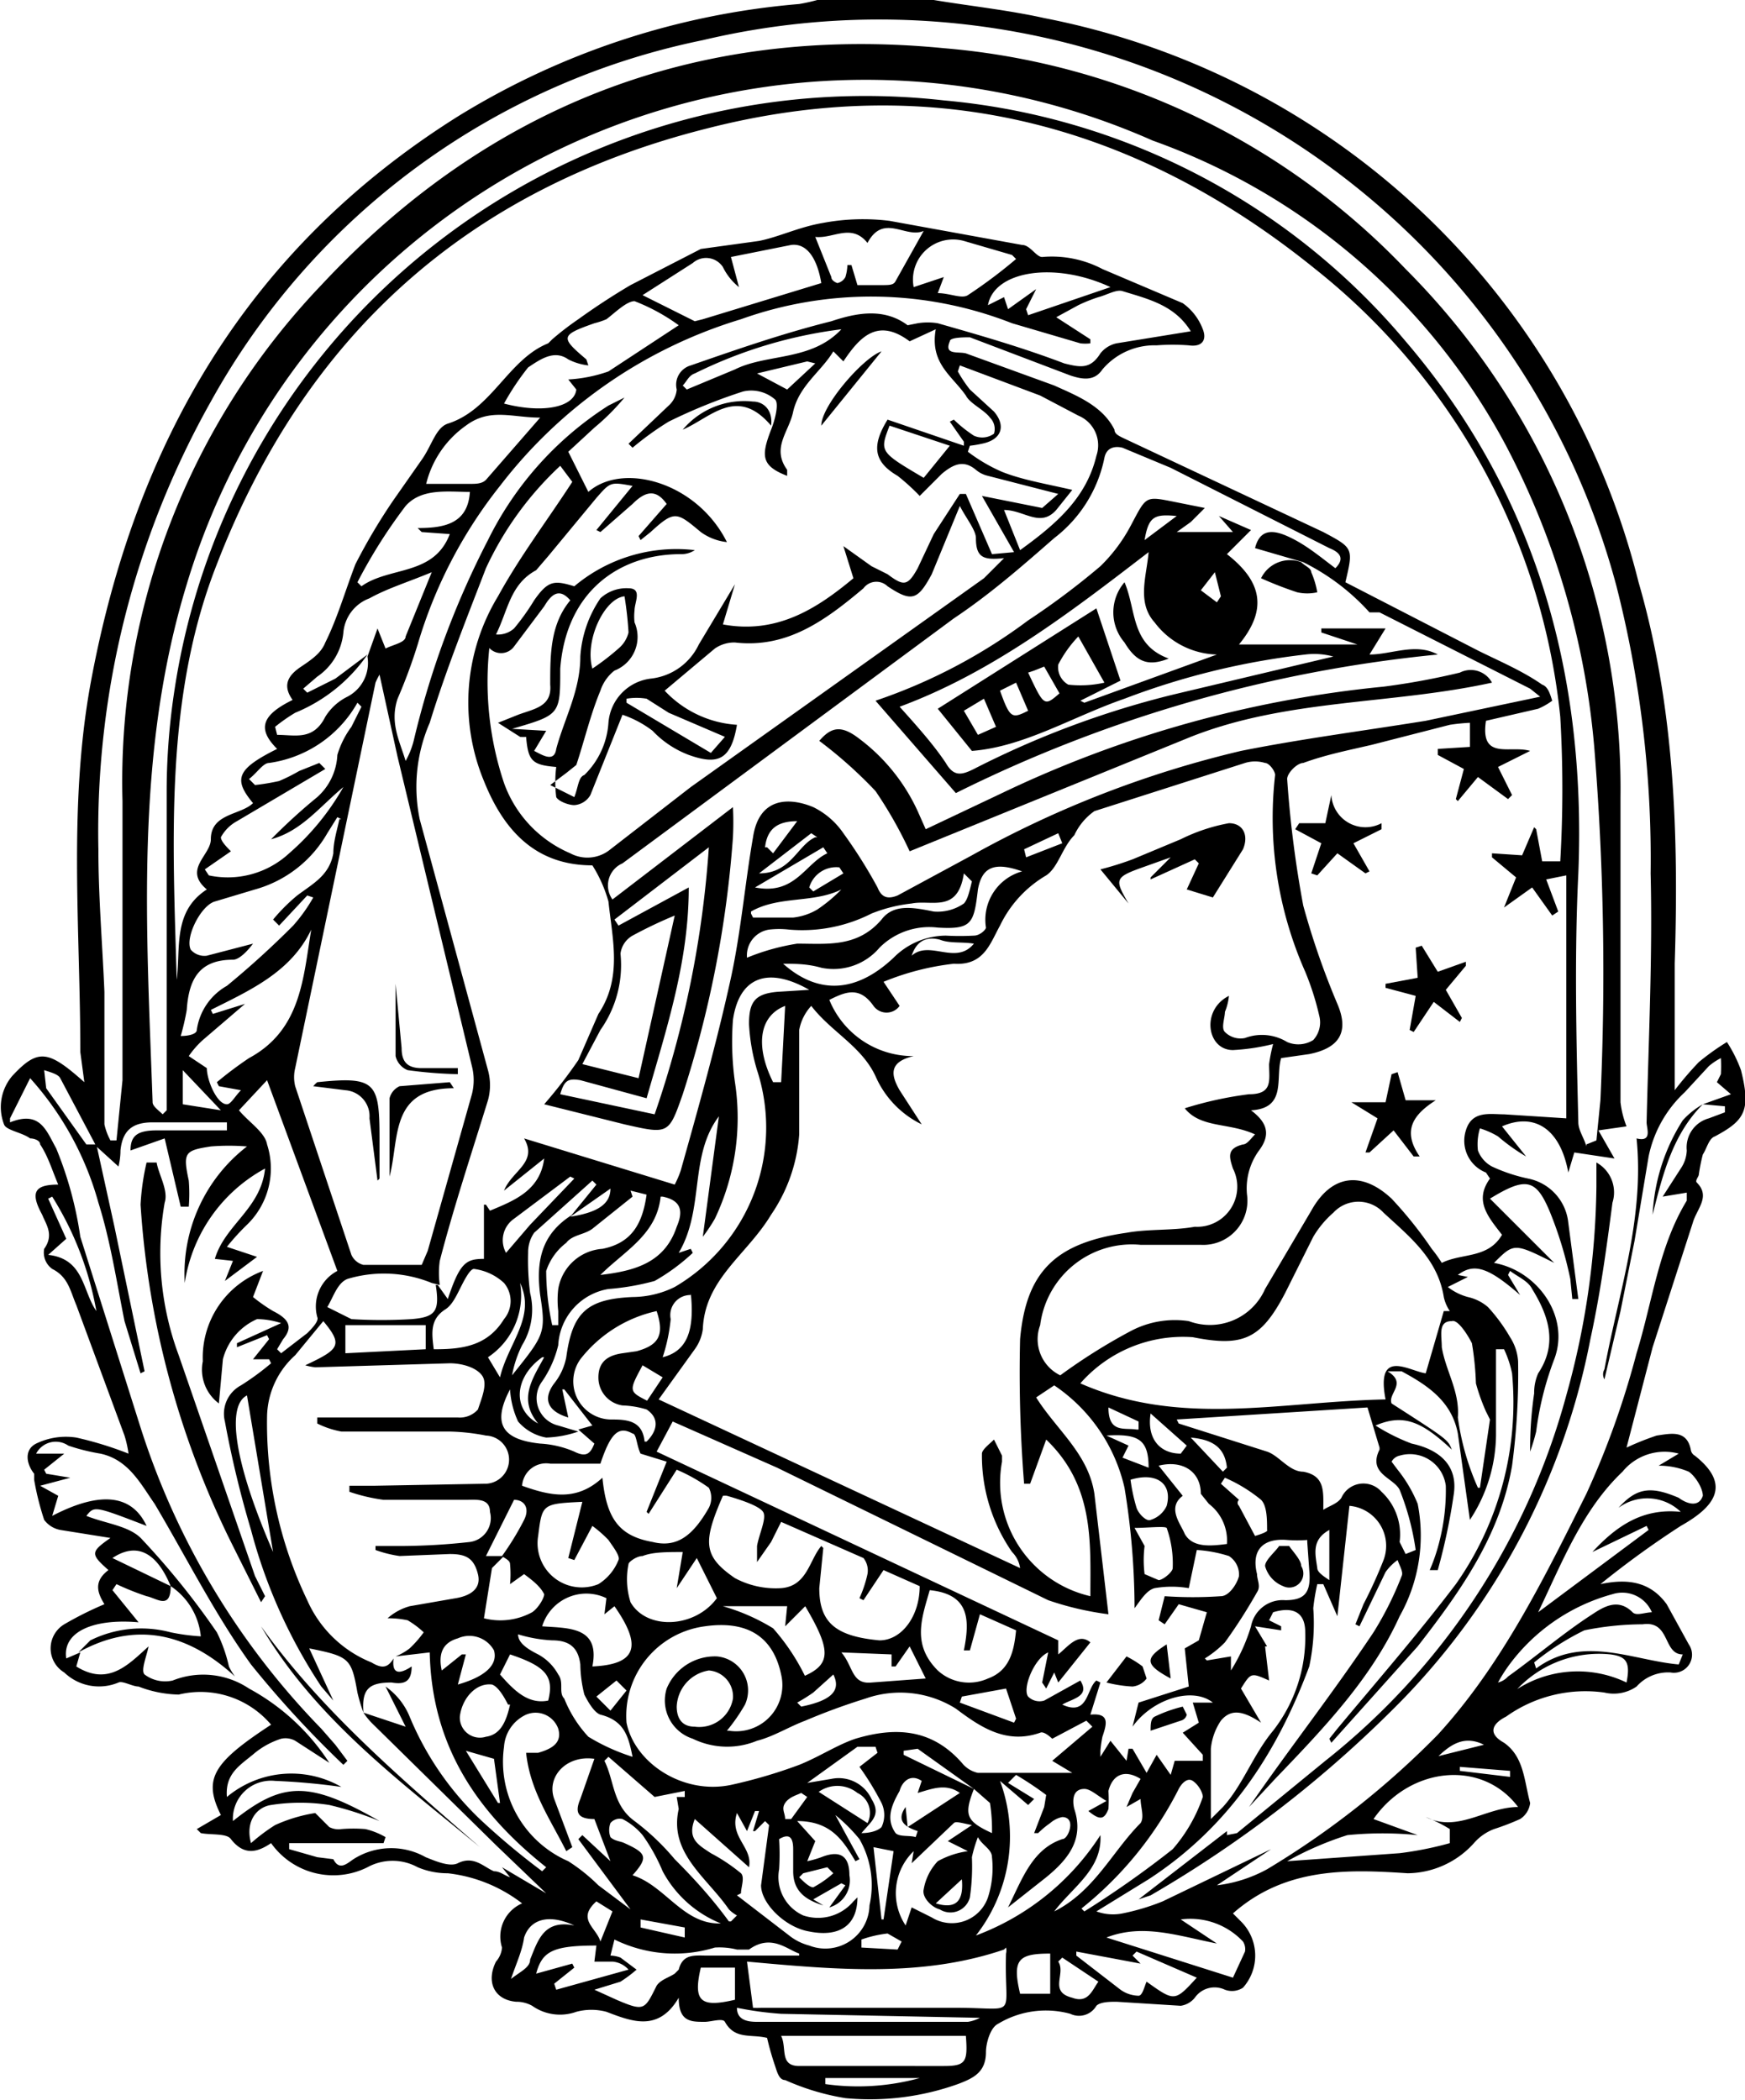 <svg xmlns="http://www.w3.org/2000/svg" viewBox="0 0 86.9 104.6"><path d="M46.5 0c1.8.3 3.7.5 5.5.9A38 38 0 0181.6 29c1.8 6.2 2 12.6 1.8 19v6.3a16.8 16.8 0 011.2-1.4 12 12 0 011.4-1 6.9 6.9 0 01.7 1.4c.5 2 .2 2.5-1.3 3.3-.3.1-.4.6-.6.9a9 9 0 00-.2 1c0 .1-.2.3-.1.4.7.7 0 1.3-.2 2l-2 6.2-1.3 5a14.2 14.2 0 011.5-.6c.7-.1 1.5-.3 1.7.7a.4.4 0 00.2.3c1.9 1.5.9 2.6-.7 3.5a46.6 46.6 0 00-4 2.9c1.4-.3 2.5-.1 3.3 1l1.1 2a.9.9 0 01-.9 1.4 2.1 2.1 0 00-1.7.7 2 2 0 01-1.6.3 6.8 6.8 0 00-4.9 1.2c-.6.3-1 .8-.1 1.3 1 .7 1 1.9 1.3 3a1.1 1.1 0 01-.5.8 12.6 12.6 0 01-1.3.5 2.5 2.5 0 00-1 .7 4.5 4.5 0 01-3.3 1.5c-3-.2-6.1-.3-8.7 2l.4.4a2.4 2.4 0 01.1 3.3 1 1 0 01-.9.1 1.2 1.2 0 00-1.5.4 1.1 1.1 0 01-.7.4l-3.2-.2c-.3 0-.8 0-1 .2a1 1 0 01-1.3.4 4.6 4.6 0 00-3.6.5c-.4.2-.6 1-.6 1.4 0 1-.6 1.3-1.4 1.6a13 13 0 01-5.6.7 12 12 0 01-3-.9c-.3 0-.4-.4-.5-.7a14.3 14.3 0 01-.4-1.4c-.8-.2-1.6.1-2.1-.8-.1-.2-.7 0-1 0-.7 0-1.3 0-1.3-1.2-1 1.7-2.3 1.2-3.6.7a2.9 2.9 0 00-1.5 0 2.4 2.4 0 01-2.2-.3 1.6 1.6 0 00-.8-.2c-1.1-.1-1.5-1-1-2a1.2 1.2 0 00.3-.7 1.8 1.8 0 011-2.2 7.4 7.4 0 00-3.7-1.5 3.8 3.8 0 01-1.5-.3 2.6 2.6 0 00-2.5 0 3.8 3.8 0 01-4.8-1.2c-.6.4-1.3.7-2-.2-.2-.3-1-.2-1.5-.3l-.2-.2 1.2-.7c-.9-1.8-.4-2.6 2.5-4.5a4.6 4.6 0 00-4.6-1.5 5.8 5.8 0 01-2-.4c-.3 0-.8-.3-1-.2a2.5 2.5 0 01-2.7-.5 1.4 1.4 0 010-2.4 17.2 17.2 0 012-1c-.3-.5-.6-1.1.2-1.7-.9-.8-.9-.9.1-1.6L3 76.2a1.3 1.3 0 01-.8-.5 13.9 13.9 0 01-.5-2v-.3c-.4-.5-.5-1.2.1-1.5a3.4 3.4 0 012-.3 17.6 17.6 0 012.6.8 5.5 5.5 0 00-.2-.9L3.8 65c-.3-.7-.4-1.4-1.2-1.8a1 1 0 01-.4-1c.5-.7.1-1.2-.1-1.7-.6-1.1-.4-1.5.8-1.5-.3-.7-.5-1.4-.9-2 0-.2-.3-.3-.5-.3-.4-.3-1.2-.4-1.3-.7a2.4 2.4 0 01.4-2.4c1.3-1.4 1.8-1.3 3.6.3L4 52.4c0-6.1-.6-12.2.5-18.3 2.2-12 7.8-21.7 18.3-28.3a38.4 38.4 0 0117-5.6 9.1 9.1 0 00.9-.2zm2 89.1l-2.8-2-.7.1v.2l3.5 1.7c-.5 1.3-.4 1.6.9 2.2a8.5 8.5 0 00-.1-1.5l-.8-.7zm-2.8.2l.2-.6c-.6-.4-1 .1-1.1.5-.4.7-.7 1.4-.2 2.1.2.2.7.1 1 .2l.1-.3c-.6-.2-1.1-.5-.6-1.2l.1 1 2.6-1.7c-.7-.5-1.4-.2-2.1 0zM28.4 60.6c1.3-.2 2-.6 2-1.4l-2 1.4 1.3-1.6-.2-.2-2.9 2.6a1.7 1.7 0 00-.3 1 12.7 12.7 0 00.1 2A3.4 3.4 0 0126 67a5.6 5.6 0 00-.5 1.5c1.6-2 1.7-2.1 1.4-4-.2-1.6 0-3 1.6-4zM25 77.5a13.7 13.7 0 001.1-1.8c.3-.6 0-1-.5-1l-1.4 2.8h.9l-.6.6-.4 2.5a3.3 3.3 0 002.4-.3c.3-.2.6-.7.6-.9-.2-.4-.6-.7-1-1l-.7.5a5.3 5.3 0 000-1c0-.2-.3-.3-.4-.4zM8.5 79c-.7-1.7-1.7-2.2-2.9-1.4L8.5 79c0 1.2-.7.6-1.2.5a13 13 0 01-1.5-.6l-.2.3 1.3 1.6c-2.3-.2-3.8.5-3.6 1.8l.7-.3-.2.7c1.6 1 2.6-.1 3.6-1-.1.5-.4 1.2-.2 1.4a1.7 1.7 0 001.4.3 4.1 4.1 0 013.8.4 11 11 0 014 3.7l-1.7-1.1a1 1 0 00-.7-.1 4 4 0 00-1.3.7c-.7.6-1.5 1-1.4 2.2A5 5 0 0117 89a32.7 32.7 0 00-3.3-.3 1.9 1.9 0 00-2.1 2c2.5-2 3.8-2 7.3 0a16.8 16.8 0 00-2.5-.8 9.3 9.3 0 00-2.9 0c-.7.1-1.3.8-1 1.9a9.2 9.2 0 011.2-.9 7.7 7.7 0 012-.6l.7.7a1 1 0 00.6.1 7.1 7.1 0 011.2 0 3.7 3.7 0 011 .4l-.1.3h-4.7v.3l1.4.4.8.1c.3.6.7.2 1 0a3.5 3.5 0 013.6-.1c.5.2 1.2.5 1.6.3.8-.4 1.3.2 1.8.4.3 0 .5.2.8.3L25 93l2.2 1.3-2.5-2.4-6.1-6a3.4 3.4 0 01-.5-.6l2.1.7-1-2a3.4 3.4 0 011.2 1.5 15 15 0 003.6 5.2 36.7 36.7 0 003 2.5l.2-.2c-3.4-2.7-5.7-6-5.8-10.7l-1.7.2a2.9 2.9 0 00.7-.4 5.5 5.5 0 00.7-.8 4.4 4.4 0 00-.8-.6 4.5 4.5 0 00-1-.1 2.8 2.8 0 011.1-.6l2.3-.4c.6-.1 1.3-.4 1.1-1.2s-.6-1-1.4-1l-2.5.1a6 6 0 01-1.2-.3V77h1.4a32 32 0 003.3-.2 1.2 1.2 0 001-1.5c0-.7-.7-.6-1.2-.6h-4.1a8.8 8.8 0 01-1.7-.4v-.3h1.2l5.5-.1a1.2 1.2 0 00.1-2.4 10.4 10.4 0 00-1.8-.2H17a4.5 4.5 0 01-1.2-.4v-.3h7a1.2 1.2 0 001-.4c.2-.6.5-1.3.2-1.7s-1-.6-1.6-.6l-6.7.2a3 3 0 01-.5-.1c1.7-.8 1.9-1 .9-2.2l-1.4 1.7a4.2 4.2 0 00-1.4 3 20.4 20.4 0 002 9.2 5.9 5.9 0 003.2 3.1c.5.3.8.3 1.1-.2-.1.8.3.8.9.4 0 .8-.4.9-1 .8-1.1 0-1.5.3-1.4 1.5a8.2 8.2 0 01-.3-1c-.3-1.7-.4-1.8-2.4-2.2l1.2 2.6-.6-.7a26.1 26.1 0 01-3.5-7.8 51.3 51.3 0 01-1.3-5.4A1.6 1.6 0 0112 69a13.2 13.2 0 001.5-1.1l-.1-.2h-.8l.8-1-.1-.2-1.5.6v-.2l2.2-1a4 4 0 00-1.2-.2 3 3 0 00-1.7 2l-.2 2.2a2.1 2.1 0 01-.8-2.1 4.6 4.6 0 013-4.5l-.5 1.3a8.4 8.4 0 001 .7c.8.4 1 .8.5 1.4l-.3.5.2.2 1.3-1c.2-.2.6-.6.5-.8a2 2 0 011-2.3l-3.5-9.5-1.4 1.5c.5.6 1.3 1.1 1.4 1.7a3.9 3.9 0 01-1 4 11.5 11.5 0 00-1 1.1l1.5.5-1.6 1.2.4-1-.9-.1c.5-1.7 2.3-2.5 2.5-4.5a7.8 7.8 0 00-4 5.7 8 8 0 013.1-6.8 11.3 11.3 0 00-1.8 0c-1.3.2-1.4.3-1.1 1.7a8 8 0 010 1.3H9l-.8-3.4-1.7.6c0-.7.3-1 1.3-1h3.5v-.4H7.6c-1 0-1.5.4-1.6 1.4a3.4 3.4 0 01-.1.8l-1.1-1L3 53.7c-.1-.2-.5-.3-.8-.4l.1.9L4.3 57h.5l.9 4.1 1.5 7.2-.2.1-.8-2.6c-.4-2-.7-4-1.3-5.9a15.4 15.4 0 00-3.4-6.2l-1 2v.2c1.5-.6 1.8.4 2.3 1.3A18.5 18.5 0 014 61.6l3 9.5a38 38 0 009 15l.7.8.6.8-.2.2a51.5 51.5 0 01-4.6-5c-1.8-2.5-3.2-5.3-4.8-8-.7-1-1.3-2.2-2.7-2.5a10 10 0 01-1.6-.4 1.1 1.1 0 00-1.6.4h1.4l-1 .8.1.2 1.2.2L2 74l.9.5-.3 1c2.5-1.3 4-1 4.7.5-2.6-1-2.6-1-3-.5 1 .4 2.2.5 2.8 1.2a38.8 38.8 0 013.7 4.6 7.4 7.4 0 01.6 1.7 3.2 3.2 0 00.3.5c-2.5-2.3-5.1-2.7-7.8-1.2l.6-.6a5.7 5.7 0 014-.4 10.5 10.5 0 001.5.2A3.4 3.4 0 008.5 79zm9.8-46.4a8.1 8.1 0 01-3.6 2.9 8.4 8.4 0 00-1 .7l.1.4c.9 0 1.8.3 2.4-.9a2.7 2.7 0 011.1-1 1.9 1.9 0 001-2l.5-1.4.4 1c.4-.2 1-.3 1-.6l1.3-3.2c-1.2.5-2.2.8-3.1 1.3a2 2 0 00-1.3 1.7 3 3 0 01-1.3 2.2l-.7.6.2.2 1.4-.7 1.6-1.2zM41 94.9c-1-.3-1.5-.8-1.5-1.7v-1.1c0-.6-.2-.8-.7-.5a12 12 0 010 1.5 2.1 2.1 0 001.2 2.3 2.3 2.3 0 002.5-.7l.2-.2c0 1.4-.9 2-2.4 1.7-1.2-.2-2.4-1.4-2.4-2.3l.4-3-.2-.2-.5.5h-.1l.3-1h-.2l-.4 1-.5-.9c-.4 1.2.8 1.7.6 2.7l-2.7-2.4c-.4 1 .2 1.3.8 1.7a8.9 8.9 0 011.5 1c.2.2 0 .7 0 1l-.2.1 2.6 2a2.7 2.7 0 001 .5 2.2 2.2 0 003-2 4.6 4.6 0 00-.5-3.3 8.2 8.2 0 00-1.2-1.2l1.2 2.2-.2.1c-.6-1-1.2-2-2.9-2l.9 1-.4 1a5.2 5.2 0 00.7-.2c1-.4 1.4 0 1.4.9a1.4 1.4 0 01-1 1.6l.8-1.1-.2-.1-1.4.8zM28.8 71.2l.7-.2-1.4-1.8H28l.3 1.4c-1-.3-1.3-.9-.7-1.7a3 3 0 00.6-1.3c.3-2.2 1-2.9 3.3-3a4.8 4.8 0 002.1-.5 9.2 9.2 0 004.1-10.8 9.7 9.7 0 01-.4-2.3c0-1.1.3-1.5 1.4-1.6l1.6-.1c-2.1-1.2-3.5-.6-3.8 1.5a14.6 14.6 0 00.1 3.1 11.7 11.7 0 01-1 6.8 8.7 8.7 0 01-.6.9l.8-6c-1.5 2-.7 4.6-2 6.8l.6-.2.1.2a9.9 9.9 0 01-1.9 1.4 12.2 12.2 0 01-2.3.4 3 3 0 00-2.5 2.8 5.4 5.4 0 01-.8 1.8 1.4 1.4 0 00.8 2.2l1 .3a5.4 5.4 0 01-1.6.3 2.4 2.4 0 01-1.4-.8 4.4 4.4 0 01-.4-1.6c-.9 1.7-.4 2.5 1.5 2.7a5 5 0 011.7.4c.6.3.8.1 1-.4zm56-16.2l1.4-.5-.7-.6.2-.4a7.5 7.5 0 000-.8 3 3 0 00-.6.4l-1.2 1.3a6 6 0 00-1.8 3.2l-.7 4.2-.7 3.5-.8 3.4a.5.5 0 010-.5c.7-3.8 2-7.5 1.6-11.5.8.2.5-.5.5-.8.1-4.2.3-8.3.2-12.4a54.9 54.9 0 00-1.7-14.3A38 38 0 0035 2a36.3 36.3 0 00-24.5 18 43.7 43.7 0 00-5.6 22.3c0 2.4.2 4.7.3 7.1V56a3 3 0 00.3.8h.3l.3-3V39.9a35.8 35.8 0 019.9-25.7C24.3 5.3 34.7 1.2 47 2.4a35.9 35.9 0 0123 11 36.6 36.6 0 0110.7 26.3v15.2a4.8 4.8 0 00.3 1.2l-1.4.2.8 1.4-2-.3-.3 1c-.4-2.2-1.7-3-3.3-2.3l1.2 1.5a9.4 9.4 0 01-1.4-1 4.1 4.1 0 00-.9-.4 2.7 2.7 0 00-.1 1.1 1.5 1.5 0 00.7.8 8.3 8.3 0 001.8.6 2.5 2.5 0 012 2.2l.5 3.8h-.3l-.1-1a19.2 19.2 0 00-1-3.3c-.7-1.7-1.2-1.8-3-.7l3.2 3.2c-2-1-2-1-3 0 2.2.4 3.8 2.7 3 4.8a15.6 15.6 0 00-.9 3.6 10 10 0 01-.3 1 18.8 18.8 0 01.2-2.9 2.4 2.4 0 01.2-1c1-1.5.5-2.9-.3-4.2-.2-.4-.7-.6-1.1-.9l-.1.2.6 1c-1.6-1.4-2.3-1.6-3.1-1l.5.1-1 .5a2.8 2.8 0 001 .5 2.3 2.3 0 011 .5 8.5 8.5 0 011.1 1.5 2.5 2.5 0 01.4 1.2 34.7 34.7 0 01-.3 5.2c-.6 3.5-2.6 6.3-4.7 9l-4.3 4.8-.1-.2.4-.5c2-2.4 4-4.7 5.9-7.2a15.7 15.7 0 002.8-10.5 5.3 5.3 0 00-.4-1.2h-.4v4.3a7.8 7.8 0 01-1.3 4.2l-.6-4.3c-.3-1.6-1.5-2.4-2.8-3.1h-.7c1 .6 0 1.1.2 1.6 2.8 1.8 2.8 1.8 3 2.3-1.5-1.4-2.4-1.8-3.8-1.2a9.8 9.8 0 001.8.9c1.4.3 2.3 1.1 2.1 2.5a29.9 29.9 0 01-.8 3.8h-.4a9 9 0 00.5-1.5A10.2 10.2 0 0072 74a1.8 1.8 0 00-2.3-1.5.6.6 0 00-.4.3l.3.4a6.8 6.8 0 011 1.7 8.2 8.2 0 01-.9 5.6c-1.4 3.1-3.8 5.6-6.2 8.1l-1.3 1.4c2-2.9 4.2-5.7 6.2-8.7a16.6 16.6 0 001.4-2.8c.1-.2-.1-.5-.2-.8a2.5 2.5 0 00-.6.6L67.7 81l-.2-.1.4-1a23 23 0 001-2.2 2 2 0 00-1.7-2.7l-.6 5.5-.7-1.6h-.3a10.2 10.2 0 00-.2 1.2 10.2 10.2 0 01-.2 2.9c-1.6 4.3-4 8-8 10.6l-2.6 1.6a2.4 2.4 0 001.3.1 11.2 11.2 0 002-.6l5.4-2.6-2.7 1.8a6.9 6.9 0 002.5-.8 42.6 42.6 0 008.5-6.7c3.2-3.5 5.3-7.8 7.4-12a42.9 42.9 0 002.5-7c.8-2.6 1.1-5.3 2.5-7.6v-.4l-1.2.2.9-1.4a1.7 1.7 0 00.3-.9 1.5 1.5 0 011.1-1.6l.8-.3v-.3zm-63 9l.5.7c.6-1.8.9-2 1.8-2V60h.1l.2.3c1.2-.5 2.5-1 2.7-2.6l-2 1.6c.4-1 1.7-1.4 1-2.6l7.5 2.3a4.7 4.7 0 00.3-.7c.9-3.2 1.8-6.4 2.5-9.6.5-2.3.7-4.7 1.1-7 .3-2 1.8-2 3-1.5a3.9 3.9 0 011.5 1.3 24.7 24.7 0 011.7 2.7c.2.5.5.6 1 .4l3.7-2a52 52 0 0113.4-5.2c3-.6 6.1-1 9.2-1.5l5.7-1.2-.5-.4-7.5-3.8h-.5a11 11 0 00-3.3-2.5l-2.4-.7c.2-.8.7-1 1.6-.6s1.6 1 2.4 1.6c.5-.5.2-.8-.3-1l-7.9-4-2.4-1c-.4-.1-.8 0-.9.5a6.7 6.7 0 01-2.5 4c-1.6 1.4-3.2 2.8-5 4L31 43a1.2 1.2 0 00-.5 1.8l6-4.6a14.5 14.5 0 010 1.5A53.9 53.9 0 0134 54.5c-.7 2-.7 2-2.9 1.5l-4-1a24 24 0 001.7-2.2l1-2.3c1.2-1.8.7-3.7.5-5.6a6.8 6.8 0 00-.8-1.8c-2.8 0-4.4-1.7-5.4-4.2a10.2 10.2 0 01.7-9.2c1.1-2 2.4-3.7 3.7-5.7l-.6-.8a16.3 16.3 0 00-3.7 5.1c-1 2.6-2 5.1-2.8 7.7a8 8 0 00-.5 4.8l3.4 12.5a2.8 2.8 0 010 1.5c-.8 2.6-1.7 5.3-2.4 8a4.4 4.4 0 000 1.2l-.4-.1a6.3 6.3 0 00-4.2-.2c-.5.2-.7.9-1 1.4l1.2.6a24.6 24.6 0 003 0c1.2-.1 1.4-.4 1.2-1.7zm-7.2-29.1c-.6-.8-.2-1.3.4-1.7s1-.7 1.2-1.2c.6-1.2 1-2.6 1.5-3.9a29.2 29.2 0 011.9-3.2l1.4-2c.5-.7.7-1.6 1.3-1.8 2.2-.7 3-3.2 5-4l.2-.2a14.6 14.6 0 011.3-1 34 34 0 012.6-1.7l3.5-1.8 2.9-.4c1-.2 2-.7 3.2-.9a10.8 10.8 0 013.3-.1l6.6 1.2c.4 0 .7.6 1 .6a5.4 5.4 0 013 .6l4 1.7a2.8 2.8 0 011 1.3c.2.5 0 .9-.7.8a10.6 10.6 0 00-1.6 0 3.4 3.4 0 00-2.7 1.2c-.4.6-1 .5-1.6.3l-5-1.9c-.3 0-1 0-1 .2-.3.7.4.5.8.6l4.4 1.6c1.1.5 2.4 1 3 2.2 0 .2.2.3.4.4l10 4.7c1.5.8 1.5.8 1.1 2.5l6.6 3.4c1 .5 2.2 1 3.2 1.7.3.1.4.5.5.8a3.5 3.5 0 01-.7.4l-2.6.6c-.3 2 1.2 1.2 2.2 1.5l-1.6.8.7 1.4-.2.2-1.5-1.1-1 1.2-.1-.1.4-1.5-1.3-.7v-.3l1.6-.1V36a9.7 9.7 0 00-1 .1l-3.9 1c-1.3.3-2.3.5-3.4.9-.3 0-.8.5-.8.8a54.5 54.5 0 00.8 6.3 39 39 0 001.7 4.9c.6 1.4.1 2.2-1.4 2.5l-1.4.2c-.3 1 .3 2.5-1.5 2.6.8.6 1 1.2.4 2a3.2 3.2 0 00-.6 2.2 2.2 2.2 0 01-2.3 2.5h-3a4.6 4.6 0 00-5 4 2 2 0 001 2.5 29 29 0 013.5-2.2 4.7 4.7 0 012.9-.5 3 3 0 003.8-1.6l2.3-3.9c1-1.8 2.5-2 4-.6a20.4 20.4 0 012 2.5 6.7 6.7 0 01.5.7c1-.5 2.3-.2 3-1.4-.7-.9-1.4-1.7-.6-2.8l-.2-.3a1.7 1.7 0 01-1-2.1c.3-1 1.2-.8 1.9-.8l3.1.2V43.6l-1 .2.6 1.6-.3.2-1-1.4-1.4 1 .6-1.5-1.2-1v-.2l1.5.1.6-1.4.1.1.3 1.6h.9a61.9 61.9 0 000-7.2 32.7 32.7 0 00-12.2-22.3c-8.9-7.2-19-9.9-30.3-7-11.9 3-20 10.3-24.4 21.7-2.6 6.6-2.2 13.7-2 20.7.2-1.6-.2-3.4 1.5-4.5-1.2-1 .2-1.7.2-2.5 0-1.3 1.5-1.2 2.1-1.8-1-1.2-.8-1.7 1.2-2.7-1-1-.8-1.7.9-2.5zm36.7 39H51a69.6 69.6 0 01-.2-7.2c.3-3.4 1.8-4.8 5.3-5.3 1.1-.2 2.3-.1 3.4-.3a2 2 0 001.9-2.9c-.2-.6-.3-1 .5-1.2.2 0 .4-.3.6-.5-1.3-.6-2.7-.3-3.5-1.3a18.2 18.2 0 013.2-.7c1.2 0 1-.7 1-1.5a8 8 0 01.2-1 10.5 10.5 0 01-2 .3c-1.3 0-1.6-2-.2-2.7a2.8 2.8 0 01-.2.8c0 .3-.2.8 0 1a1.1 1.1 0 001 .3 2.4 2.4 0 012.1.2 1.4 1.4 0 001.3-.1 1.3 1.3 0 00.3-1.2 13.6 13.6 0 00-.7-2.2 18.9 18.9 0 01-1.5-9.8c0-.2-.3-.6-.5-.6a1.7 1.7 0 00-1 0l-7.5 2.4a3 3 0 00-1 1.2c-.6.6-.8 1.6-1.4 2a5.8 5.8 0 00-2.3 2.5c-.5.9-.8 2-2.3 1.9a13 13 0 00-3.5.9l.8 1.2a.8.8 0 01-1.3 0c-.7-1-1.4-.7-2.2-.3a4.5 4.5 0 004.2 2.8c-1.3.3-1.1 1-.7 1.7l1.1 1.7a4.8 4.8 0 01-2.3-2.4c-.7-1.5-2.2-2.2-3.2-3.5a2.4 2.4 0 00-.6 1.2v5.2a8.1 8.1 0 01-1.4 4c-1.2 2-3.3 3.2-3.4 5.7a2.2 2.2 0 01-.4 1l-1.8 2.5 18 8.4a1.4 1.4 0 00-.4-.8 8.4 8.4 0 01-1.5-4.9c0-.2.4-.5.6-.7l.4.8v.3a5.8 5.8 0 004.4 6.7c0-2.7.2-5.5-2.2-7.8zm3-57v.2a2 2 0 01-.5 0l-3.4-1a19.2 19.2 0 00-13.5-.2 23.8 23.8 0 00-12 8.3 23.2 23.2 0 00-4.1 7.9 26.8 26.8 0 01-1 2.7c-.4 1.2.1 2.1.4 3.1a4.2 4.2 0 00.4-1 43.5 43.5 0 013.7-10 16.7 16.7 0 016-6.7l.8-.4a11.3 11.3 0 01-1.5 1.5l-1.3 1.2 1 2C31 23 34.7 24 36.2 27a2.7 2.7 0 01-1.3-.5c-1.2-1-1.3-1.1-2.5 0l-.5.4-.1-.2 1.4-1.6c-.5-.7-1-.7-1.7 0l-1.6 1.4-.2-.1 1.8-2.2c-1.1-.2-1.1-.2-1.8.6l-2.4 2.9-.6.7c-1.3.7-1.4 2-2 3.2a1.2 1.2 0 00.9-.3 11.4 11.4 0 001-1.4c.7-1 1-1 2-.7a7.9 7.9 0 016-1.8 1.2 1.2 0 01-.7.2c-3 0-5.7 1.8-6 5.7 0 2.3 0 2.3-2.4 3l1.7.1-.6 1c.4.2 1 .6 1.1-.1.4-1.5 1.2-2.9 1.2-4.6a5.8 5.8 0 011-2.9 1.9 1.9 0 011.4-.5c.7 0 .3.7.3 1.1a2.6 2.6 0 000 .6 1.8 1.8 0 01-1 2.4 2.1 2.1 0 00-.7 1c-.5 1.2-.8 2.5-1.2 3.7l-.5.4-.8.6 1.2.6c.2-.5.2-1 .5-1.1a4 4 0 001.2-2.6 2.4 2.4 0 012.1-2.2 3 3 0 002.4-1.7l1.8-3-.6 2c2.7.5 4.7-.8 6.5-2.3l-.5-1.6 1.4 1 .8.4c.8.6 1 .6 1.5-.3l.8-1.7 1.3-2h.3l1.3 3 1.1-.1-1.6-2.8 3 .6.8-.7-3.5-.9a1.4 1.4 0 01-.6-.3c-.6-.5-1.1-.3-1.7.2l-1.1 1.1a10.7 10.7 0 00-1.1-1c-1.2-.7-1.3-1.5-.5-2.8l3.8 1.3V22l-.7-1 .2-.1a6.6 6.6 0 001 .8 1 1 0 001-.1.8.8 0 00-.2-.8c-.3-.4-1-.7-1.2-1.1-.7-1-1.8-1.6-1.5-3.3l-1.3.6c-1.6-1.2-2.5-.2-3.3 1l-.5-.5c-.6 1-1.7 1.7-2 3-.2 1-1.1 1.8-.3 2.9v.3c-1.3-.5-1.3-1-.8-2.3.2-.5.4-1.3.2-1.5a1.8 1.8 0 00-1.6-.4 27.3 27.3 0 00-3.7 1.5 15 15 0 00-1.8 1.3l-.2-.2 2-1.9a1.2 1.2 0 00.4-.8 1 1 0 01.7-1.2c2.3-.8 4.6-1.6 7-2.2 1.2-.4 2.6-.7 3.8.2l.5-.1a3.1 3.1 0 011 0c2.1.6 4.2 1.2 6.3 2 .8.2 1.3.3 1.8-.5a1.4 1.4 0 01.8-.5l3.7-.6c-.8-1.3-2.1-1.6-3.4-2-.3-.1-.8.2-1.2.3a7.8 7.8 0 00-1 .4l-1.1.6zM79 57l.5-.2.2-2a139.1 139.1 0 00-.3-17.5 39.5 39.5 0 00-4.4-15.1A32.2 32.2 0 0057.4 7 35.3 35.3 0 009.3 29.1c-2.6 8.5-2 17.2-1.7 25.8 0 .2.3.4.5.6l.2-.2v-1-15a33.5 33.5 0 01.4-5A34.8 34.8 0 0147 5a34 34 0 0123 12c6.5 7.6 9 16.6 8.6 26.5-.2 4.1-.1 8.3 0 12.4 0 .4.3.8.4 1.2zm-58 6l.3-.7 2.2-7.8a2.8 2.8 0 000-1.4l-3.7-15.4-.9-4.1a3.7 3.7 0 00-.2.4l-4 19.2a1.9 1.9 0 000 .9l2.8 8.4a.9.9 0 00.6.5h3zm3.4-31a15.9 15.9 0 00.7 7 6 6 0 003.3 3.5 1.8 1.8 0 002-.2l4-3.1L49 28.8l1-1c-1 .1-1.4 0-1.4-1 0-.4-.5-1-.8-1.6l-1.4 3.4c-.7 1.3-1 1.4-2.2.6a.8.8 0 00-1.2.1c-1.9 1.6-3.8 3-6.4 2.7a1.7 1.7 0 00-1 .3l-2.5 2.1a5.4 5.4 0 003.6 1.7c-.3 1.8-1 2-2.4 1.5a4.8 4.8 0 01-1.8-1.2 5.2 5.2 0 00-1.5-.8l-1.6 4a1 1 0 01-.8.5c-.3 0-.8-.2-.9-.4a6.1 6.1 0 010-1.5c-1.2-.1-1.4-.3-1.5-1.5a1.4 1.4 0 01-.3 0l-1.1-.7 1-.4c.8-.3 1.7-.4 1.6-1.5 0-1.5 0-3 1-4.2-.6-.7-1-.2-1.3.3l-1.5 2a.8.8 0 01-1.4-.2zm27.2 37.6c1 1.6 2.6 2.8 2.9 4.8l.7 6a15.1 15.1 0 01-3-.7l-13.5-6.6-5.2-2.3-.8 1.5 20 9.4v.7c.5-.4 1-1.1 1.6-.6l-1.6 2-.2-.5-.4.8-.2-.3.3-1.5c-.7.3-1.3 1.8-1 2.2a.8.8 0 00.8.2l1.8-1c.5.8-.4.9-.9 1.2 1.3.6 1.2-.8 1.7-1.2l.2.1-.5 1.6c1-.1.8.5.6 1.1a6.1 6.1 0 00-.1.7v.3l.5-.8.8 1 .1-.6h.2l.7 1.2.5-.9.7 1 .2-.7h1.4v-.3l-1-1.1.8-.5-.3-1h1c-1-.8-3-.2-4 1.2l.3-1.2 2.5-.8-.2-1.9.7-.4.4-1.4-1.4-.4-.7 1-.3-.2.3-1.2a20.2 20.2 0 002.8 0c.4 0 .8-.6.9-1a1.1 1.1 0 00-.5-1 6.6 6.6 0 00-1.6-.3l-.4 1.9a5 5 0 00-1.7 0c-.4.1-.7.6-1 1a37.3 37.3 0 00-.5-6 8.4 8.4 0 00-3.5-5.1zm20.3-4.3h.3a2 2 0 01-.3-.7c-.3-1.9-1.7-3-3-4.2a1.7 1.7 0 00-2.5 0 4.9 4.9 0 00-1 1.2L64 64.4c-1.2 2.3-2.1 2.7-4.6 2.2a6.8 6.8 0 00-5.6 2.3c5 2.2 10 .9 15.2.8-.5-2.6 1.2-1.4 2-1.3zM36.3 86.2a2.3 2.3 0 002.6-2.8c-.4-1.9-1.7-2.7-3.8-2.4a4.5 4.5 0 00-3.9 4.8c.4 2 2.8 3.6 5.2 3.1a25.1 25.1 0 003.4-1c1-.4 1.9-1 2.8-1.3 2-.6 3.8-.5 5.3 1.2a1.4 1.4 0 00.8.5h4.7l-1-.6 2-1.7-.3-.3-1.7.9s-.4-.4-.6-.3c-1.7.6-3-.3-4.2-1.2a5.2 5.2 0 00-4.5-.5 31.3 31.3 0 00-3 1.1c-.8.3-1.6.8-2.4 1a3.9 3.9 0 01-3.2-.1 2 2 0 01-1.3-2.5 2.6 2.6 0 012.5-1.6 1.7 1.7 0 011.4 2.4 9.4 9.4 0 01-.9 1.3zm4.7-9.1l-.2 2c0 1.7.8 2.4 3 2.6 1.1 0 2-1.2 2-2.7l-1.8-.8-1 1.5-.2-.1a6 6 0 00.4-1.2 1 1 0 00-.2-.8l-4.1-1.8-.5 1-.7 1V77c.1-.6.5-1.4.3-1.7s-1.1-.6-1.8-.8a1 1 0 00-.2 0c-1 2.3-1 3 .6 4.1a4.3 4.3 0 002.3.5c1.3-.1 1.4-1.4 2-2.1zm9 20c-4.1 1.4-8.4 1-12.8.6l.3 2.3a3.3 3.3 0 00.4 0h9.7c3.2 0 2.4.6 2.5-2.7a.6.6 0 000-.3zm-1.7-74.9l-.1.3a8.1 8.1 0 001.7 1c1 .4 2.2.6 3.5.9l-.8 1c-.8.9-1.6 0-2.6 0l.8 2c1.8-1.3 3.3-2.6 3.8-4.7a1.6 1.6 0 00-.9-2l-1.9-1-4-1.5-.1.3a6.7 6.7 0 00.6.9l1.2 1.1c.6.7.4 1.4-.6 1.6a5.2 5.2 0 01-.6.1zm10.3 48.5l.1.2 4.4 1.4c.6.2 1.1 1 1.8 1 1.1.2 1 1 1 1.9.3-.2.7-.3.9-.6a1.2 1.2 0 012-.3 2.9 2.9 0 01.9 2.5l.3.6.5-.2a12.9 12.9 0 00-.8-3c-.3-.6-1.6-.8-1-2v-.1l-.6-2zm-10 25.7a12.6 12.6 0 006.2-5c.1 1.7-1.4 2.6-2.3 3.8 2-1 2.9-3 4.3-4.4.2-.3 0-.8 0-1.2l-.7.4.3-.7.4-.7c-.8-.5-1.4-.2-1.6.6a7.7 7.7 0 010 .9c-.2.5-.4.6-1 .1l.9-.5c-.5-.3-.8-.6-1.1-.6-.6 0-.6.6-.5 1 .5 1.5-.3 2.5-1.4 3.4L50.2 95c.7-1.4 1.2-2.9 2.7-3.4.2 0 .4-.4.4-.7s-.2-.4-.4-.4a1.3 1.3 0 00-.6.3 4.3 4.3 0 00-.6.5h-.2L52 90l.1-.6a16.6 16.6 0 00-1.5-1l-.4.4 1.3.8-.3.3-1.4-1.2a8 8 0 01-1.2 7.7zM30 73.6c.2 2 .8 2.9 2.5 3.2 1.2.3 2-.3 2.8-1.7a1.1 1.1 0 000-1 8.3 8.3 0 00-1.6-.9l-1.4 2.2-.1-.1 1-2.5-1.3-.4c-.2-.4-.2-1-.4-1-.7-.4-1.1 0-1.6 1.5h-2.5a1.2 1.2 0 00-1.4 1.1c1.4.5 2.7.8 4-.4zM17 40.8l-.2-.1-.5.8a6 6 0 01-3.6 2.8l-2 .6c-.7.2-1.5 1.8-1.2 2.4a.9.9 0 00.8.3l2.3-.6c-.3.4-.7.8-1 .8-1.7 0-2.2 1-2.3 2.5a12 12 0 01-.3 1.3c.4 0 .8-.1.8-.3a3 3 0 011.5-2.2 44.4 44.4 0 003.3-3 8.1 8.1 0 001-1.4l-.3-.1-1.4 1.5-.3-.3a9 9 0 011.2-1.2c.8-.6 1.6-1 1.8-2.1 0-.6.2-1.2.3-1.7zM75.6 90c-1.8-2.4-5.4-2-7.2.6l2.2.8a17.7 17.7 0 00-3.5 0 16 16 0 00-3 1.3l5.6-.4a17.1 17.1 0 002.5-.5v-.7a7.3 7.3 0 00-1.2-.6c1.6.8 3-.5 4.6-.5zm6.5-13.8L82 76l-2.7 1.3c1.2-1.3 2.5-2.2 4.4-2a2.4 2.4 0 00-3.1-.2c.9-1 1.6-1.1 3-.5.4.3 1 .5 1.2-.1 0-.4-.4-1-.7-1.2a3.8 3.8 0 00-1.5-.3l1-.6a2.7 2.7 0 00-2.8.9c-2 1.9-3 4.5-4.2 7zM29.6 90.6c-.8 0-1-.3-.7-1l.7-2c-1.4-.2-2.4.9-2 2l.9 2.4-.3.2c-.8-1.6-1.8-3-2-4.9h.6c.7-.2 1.2-.5 1-1.2a1.2 1.2 0 00-1.6-.7 1.9 1.9 0 00-1.1 1.6 5.4 5.4 0 003.2 5.7 9 9 0 011.5 1.2l1.6 1.2-2.6-3.5.2-.2 1.4 1.3zM10.2 43.3l.2.3a4.5 4.5 0 004-1.1 12.6 12.6 0 002.7-3.3c-1.2 1-2.1 2.2-3.6 2.6a29 29 0 012.3-2.1 3 3 0 001-2.1 4.5 4.5 0 01.7-1.4l.5-1-.2-.2a6 6 0 01-4.4 3c-.3 0-.6.5-1 .8l.3.3a11.4 11.4 0 001.2-.2 9 9 0 001-.5l1-.4.3.3-4.4 2.6a2 2 0 00-.8.8c0 .2.3.5.5.7zm50.1 47.3l.6-.6c1-1.1 1.5-2.6 2.5-3.8a7.6 7.6 0 001.6-4.9c0-1-.6-1.3-1.6-1l-.2.4.6.3v.2l-1.3-.2.6 1H63l.2 1.7c-.9-.4-.9-.4-1.4.4l1 1.7c-.9-.6-1.5-.7-2-.1a3 3 0 00-.5 1.4v3.5zM40.9 14.1c-.2-1.2-.7-2-1.5-1.9l-3 .6.4 1.5a2.9 2.9 0 01-.8-1 1 1 0 00-1.5-.2L32 14.7l2.6 1.3.4-.1zm-12.6 4.8a7.2 7.2 0 002-.4l3.5-2.3a9.6 9.6 0 00-2.2-1.2c-.4 0-1 .6-1.4.9a4 4 0 01-.6.2c-1.7.6-1.7.7-.4 1.8l.1.3a2.9 2.9 0 01-1-.3c-.7-.5-1.4 0-2 .4a12.9 12.9 0 00-1.2 1.8c1.9.5 3.5.2 3.6-.7zm-18 34.3c0 .6.5 1.8 1 1.8.2 0 .4-.4.7-.7l-1.1-.2-.1-.2a19.2 19.2 0 011.6-1.2c2.6-1.4 2.7-4 3.1-6.4-1 2.1-3 3-5 4l.1.2 1.6-.5-2.1 1.8a4.6 4.6 0 00-.7.8zm21.5.5l1.8-8.1a22 22 0 00-2.1 1 1.2 1.2 0 00-.6.9 5.6 5.6 0 01-1 3.8L29 53zm2.5-9.5c0 3.7-1.1 7-2.1 10.5l-3.3-.9c-.6-.1-.8 0-1 .7l4.7 1a51.2 51.2 0 002.7-13.3l-4.7 3.6.2.3zm14 57.2h-9.4c.3.6-.1 1.5.9 1.5H47c1.1 0 1.2-.2 1.1-1.5zm-2-22.2c-.4 1.4-.9 2.7.4 4a2.3 2.3 0 002.5.4c1.1-.4 1.3-1.4 1.4-2.4l-1.8-.8-.5 1.8H48c.3-1.5.3-2.8-1.7-3zM21 26.5l-.2-.2c1.3 0 2.5-.2 2.6-1.8-1.1 0-2.4-.2-3.2.7a25.9 25.9 0 00-2.4 3.8l.2.2c1.4-1 3.6-.5 4.4-2.6zm13 50.8c-.8 0-1.5 0-2 .2-.3 0-.7.3-.7.4a3.8 3.8 0 00.1 1.9c.8 1.4 3.2 1.3 4.3-.2l-1-2-1 1.5zM21.1 24.1h2.3c.3 0 .6 0 .8-.2l2.7-3.1c-1.4 0-2.5-.5-3.7.4a5 5 0 00-2 3zm7.9 50.7c-2 .1-2 .1-2.2 1.7a2.2 2.2 0 003 2.4 2.5 2.5 0 001-1.2c.1-.2-.3-.7-.5-1a6.2 6.2 0 00-.8-.7l-.9 1.7-.3-.1zm3.2-3c.6-.6.6-1.2 0-1.6A4.6 4.6 0 0031 70a1.4 1.4 0 01-1.2-1.4c0-.8.5-1.1 1.2-1.2l.7-.1c1.1-.3 1.4-.8 1-2a6.6 6.6 0 00-3.8 2.4 1.9 1.9 0 001.6 3c.8 0 1.5.1 1.6 1.1zM45.4 95l1 .5a1.9 1.9 0 002.8-1 4.8 4.8 0 00.2-2c0-.4-.5-.6-.7-1a6.6 6.6 0 00-.3 1 10.7 10.7 0 01-.1 2 1 1 0 01-1.5.6c-.4-.1-.9-.6-.8-1a2.7 2.7 0 01.7-1.4 4.3 4.3 0 011.5-.5l-1-.5 1.2-.8c-.5-.1-.8-.2-.9-.1l-2.1 2 .1-.6a2.9 2.9 0 00-.4 3.7zm-2.7-80.8h1.2c.4 0 .6 0 .7-.2l1.4-2.5c-.9.4-2-.9-2.8.6-.8-1-1.7-.2-2.6-.3l.8 2c0 .2.3.3.3.3a.6.6 0 00.4-.3 2.3 2.3 0 00.1-.6h.2zm-21 53c1.4 0 2.6-.2 3.4-1.5a1.4 1.4 0 000-1.8 2.7 2.7 0 00-1.5-.7c-.2 0-.5.6-.7 1s-.4.8-.7 1c-.8.5-.7 1.2-.6 2zM39 48c1.8 1.6 3.7 1.4 5.5-.3a3.7 3.7 0 012.6-1.1 13 13 0 001.4 0c.3 0 .6-.3.6-.4a2.5 2.5 0 011.8-2.8c-1.4-.5-2-.2-2.2.9-.2 1.7-.3 2-2 1.9a3.5 3.5 0 00-2.9 1 3 3 0 01-2.9 1c-.7-.2-1.3-.2-2-.2zm8-34.2l-.3.8c.6 0 1.2.3 1.5.1a24.9 24.9 0 002.4-1.8l-.2-.2L48 12a2 2 0 00-2.5 2.3zM27 81c1.3.1 2.9 0 2.5 2 2.2-.1 2.5-1 1.1-3l-.5.4.1-.8a2.3 2.3 0 00-3.2 1.4zm9.4 14.7l.3-.3a1.7 1.7 0 01-.4-.3c-1.1-1.6-3-2.8-2.5-5l-.1-.6h.3a.4.4 0 00.1 0v-.3l-1.5.3-2.3-2-.2.2c.5 1 .4 2.2 1.5 3a11.9 11.9 0 012 1.9c1 1 1.9 2 2.7 3.1zm37.1-21.6h.2l.5-3.4-.2-.4a9.6 9.6 0 01-.5-1.4 14.8 14.8 0 00-.2-2c-.2-.4-.7-1.2-1-1.1-.7 0-.5.7-.5 1.3.2 1.2.9 2.2.8 3.5a12.7 12.7 0 001 3.5zM39.8 97.3c-.6-.2-1.4-1-2.5-.2h-.6a3.6 3.6 0 00-1.1-.1 6.8 6.8 0 01-5-.4l-.2.8a1.5 1.5 0 01.5.1l.8.6a6.7 6.7 0 01-.8.6l-1.3.4 1.1.5c1.4.6 1.4.5 2-.7.2-.3.6-.4.9-.6l.2-.2c.2-.8.8-.7 1.4-.7h4.6zm15.3-.8l6.3 2 .6-1.3a.7.7 0 00-.1-.5 3.6 3.6 0 00-3.1-1.1l1.8 1.2c-2-.4-3.7-1-5.5-.3zm-23.6-9c-.2-1-.4-1.8-1.6-2.1-.3-.1-.6-.6-.8-1a6.4 6.4 0 01-.2-1.5c-.1-.8-.5-1.2-1.4-1.2a7 7 0 01-1.7-.3c0 .4.4.7 1 1a2.5 2.5 0 011 1c.3.4 0 .9.3 1.2a6.1 6.1 0 001.2 1.9 10 10 0 002.2 1zM53.8 95l.2.2a49 49 0 004.4-3.1 7.8 7.8 0 001.5-2.6c0-.2-.2-.6-.5-.8s-.6.2-.7.4a18 18 0 01-4.9 6zm29.8-12.1l.2-.5c-1 0-.6-1.7-2-1.5a14.8 14.8 0 00-2.9.3 13 13 0 00-2.5 1.6l.1.3c2.3-1.7 4.8-.4 7.1-.2zM37.2 47.7a11 11 0 012.5-.7c1.5 0 3 .2 4.2-1.2.6-.8 1.6-.6 2.6-.4A2.3 2.3 0 0048 45c.2-.2.3-.7.4-1.1l-.4-.4c-.3 2-1.6 1.3-2.6 1.5a7.6 7.6 0 00-2 .5 7.6 7.6 0 01-4.1.8 4.3 4.3 0 00-1 0 1.3 1.3 0 00-1.1 1.4zm27.9 29a6.5 6.5 0 01-1 0c-1.2-.1-1.8.5-1.5 1.7 0 .3.2.6 0 .9a26.6 26.6 0 01-1.6 2.5 5.2 5.2 0 01-1 .8l.1.1 1.2-.2v.7a9 9 0 001-2.2 1.6 1.6 0 011.7-1.3c1 0 1.3-.4 1.2-1.5l-.1-1.4zM27.5 66h.3v-.7a4.8 4.8 0 010-1.1 2.4 2.4 0 012.2-2c1.5-.3 2-1.3 2.2-2.7l-.8-.2.1.3-2 1.6c-.4.3-1 .3-1.3.7a2.9 2.9 0 00-1 1.4 12.8 12.8 0 00.3 2.7zm29.3 31.8l-3.2-.6v.2l2.2 1.7a1.6 1.6 0 00.9.3c.2 0 .3-.5.4-.7 1.4 1 1.4 1 2.5-.2l-3-1.3-.2.2zm-1.5-83.5c-2.8-1.3-5.8-.8-6.1.9l.8-.4.2.6 1.4-1-.5 1 .1.3zM40 83.5c1.4-.6 1.4-1.3.1-3.5l-1 1 .1-1H36a10 10 0 012.5 1.1 10.7 10.7 0 011.6 2.4zm21.1-6.6a2.3 2.3 0 00-.9-2l-.4-.5c0-1.1-.9-1.7-2.1-1.4l1.2 1.5c-.8.6-.1 1.4.1 1.9.4.7 1.3.6 2.1.5zm-24.6 7.7a1.3 1.3 0 00-1.2-1.4 1.9 1.9 0 00-1.6 1.8c0 .5.2 1 .9 1a1.7 1.7 0 001.9-1.4zM17.2 66v1.4l4-.2v-1.2zm24.7-49.6a22.8 22.8 0 00-7.3 2.2c-.3.1-.4.4-.6.6l.2.2 2.4-1c1.6-.8 3.8-.4 5.3-2zm-9 43.2c-.2 1.9-1.8 2.7-3 3.9 1.7-.2 3.2-.6 3.8-2.4.3-.7.3-1.3-.7-1.5zm3 36.2a5.7 5.7 0 01-2.9-2.6 9.1 9.1 0 00-1-1.8 3.2 3.2 0 00-1-.8.6.6 0 00-.6.2 1 1 0 000 .7c.2.2.5.2.7.3 1.1.5 1.2.7.4 1.6 1.6.5 2.5 2.4 4.3 2.4zm11.4-73.6l-3-1c-.5 1.3-.5 1.3 1.7 2.6zm-10.6 77.8c0 .6.5.7 1 .7h10.5a1.9 1.9 0 00.6-.2l-9.9-.2a16.8 16.8 0 01-2.2-.3zm-7-3.1c-2.2 0-2.7.3-3 1.4l1.8-.5.1.2-1 .8.1.3 3.6-1a1.2 1.2 0 00-.8-.4h-.9zm52.6-16.5a1.6 1.6 0 00-2-1 9.5 9.5 0 00-5.2 3.6 7.5 7.5 0 00-.5.8 1 1 0 00.5-.3c1.4-1 2.8-2.2 4.2-3.1.6-.4 1.3-.8 2-.1.2.2.6 0 1 0zm-57 4.5c-.2-.4-.5-.9-.8-1-.8-.1-1.5.7-1.6 1.6a1 1 0 001.3 1c.7-.1 1-.7 1.2-1.6zm50-.6a5.6 5.6 0 015.7-.5c.2-1 0-1.3-.8-1.4a5.6 5.6 0 00-4.8 1.9zm-61.7-7l-1.3-7.8c-1 .5-.7 3.2 1.3 7.8zm30.1 10l-.1-.3h-.9l-2.5 1.8 1.2-.2a1.8 1.8 0 012 1c.5.8 0 1.1-.5 1.7.4 0 .8-.1 1-.3a1.4 1.4 0 000-1.2 14 14 0 00-1.1-1.8zm-1.8-5c.6.7.5 1.6 1.5 1.5l2.7-.2-.8-1.6-.7 1h-.2v-.6zM57 77a5.6 5.6 0 000 1.4l.7.3c.2 0 .7-.4.7-.6a5.3 5.3 0 00-.3-2c-.1-.1-1 0-1.6 0zM31.1 29.7c-1 .1-2 2.2-1.6 3.6a12.1 12.1 0 001.3-1 1.5 1.5 0 00.5-.8 17.7 17.7 0 00-.2-1.8zm-8.3 54.2c1.4-.4 2-1 1.8-1.7a1.4 1.4 0 00-1.8-.6c-.7.2-1 .7-.8 1.6l1-.8h.2zm4.5.8c.3-1.2-.1-1.7-1.9-2.3l-.5 1c.7.8 1.4 1.5 2.4 1.3zm8.8-48l-2.8-1.2-1.1-.7a3 3 0 00-1 0v.2l4.2 2.5zm25.6 38a.2.2 0 000 .3l.8 1.5s.7-.2.6-.3c0-.5 0-1.2-.3-1.5a7.6 7.6 0 00-1.8-1.1l-.2.3zM34.9 98c-.4 1.7 0 2 1.7 1.6V98zm21.4-24.3a8.7 8.7 0 00.3 1.4c.1.3.5.7.7.6a1.3 1.3 0 00.8-.7c.3-1.1-.5-1.7-1.8-1.3zm-4 25.6v-2c-1.6 0-1.9.3-1.5 2zM38.5 53.9h.4l.2-3.8c-1.3.5-1.5 2-.6 3.8zM2.6 59.6l-.2.1.9 2-.9.8c1.8.2 1.7 1.8 2.4 2.8a16 16 0 00-2.2-5.7zm26-.9l-.2-.1-2.8 2.1a1.3 1.3 0 00-.4 1.7l1.2-1.4 2.2-2.3zm8.8-13.2l.1.2h2a3 3 0 001.2-.4 7.5 7.5 0 001.2-1c-1.4.7-3.1.3-4.5 1.1zm-3 19a1 1 0 00-1 1.2 8.7 8.7 0 01-.4 1.9c1.2-.3 1.6-1.3 1.4-3.2zm13.5 20l-.1.3 2.7 1 .1-.2-.5-1.5zm5 13l-.2.2c.4.6-.5 1.5.7 1.8.8.3 1-.4 1.3-.8zm-27.5 1.1c.5-.4 1-.6 1-1 .4-1 .7-2 2.2-1.7-1.3-.6-2.2-.3-2.5.6-.1.7-.4 1.3-.7 2.2zm15.3-9.4l2.5 1.6a1.1 1.1 0 00-.5-1.5 1.6 1.6 0 00-2 0zm3.2 6.4h.1l.5-3.4-1-.2zm-2.7-53.1l-.2-.3-3.4 2c2 .4 2.5-1.2 3.6-1.7zM25.9 63.9a3.7 3.7 0 01-1.6 3.7l.6 1c.4-1.7 1.8-3 1-4.7zm14.7-45.8l-.4-.1-2.5.6 1.5.8zm16.6 55c0-1.4-.5-1.7-2.1-1.6l1.1.5-.3.6zM24.8 89.8h.1l-.3-2.2-1.4-.4zM11 55.3l-1.9-2V55zm30.1 48.2v.3a11.6 11.6 0 004.7-.3zM48.5 47c-.6-.1-1.2 0-1.7-.2-.8-.2-1.2.2-1.4.8.9-.8 2.2.5 3.1-.6zm17.7 29.2c-.9.5-.7 1.2-.6 1.9 0 .2.3.4.6.6zm-34-6.4l.8-1.2-1-.6c-.7 1.3-.7 1.3.3 1.8zM27 67.6c-1.4 1-1.5 2.6-.2 3.3-1-1.2-.3-2.2.3-3.3zm4.2 16.6l-.5-.5-1 .8.7.7zm27.6-11.8l.3-.4-1.8-1.6c-.2 1.3.5 2 1.5 2zM29.9 96.7l.6-1.5-.8-.5c-1 .9 0 1.3.2 2zm31-23.4l.2-.2c-.1-1-.7-1.4-1.8-1.5zM41.5 83.4l-1 .9a9 9 0 01-.8.5l.2.2c1.5-.3 2-.8 1.6-1.6zm3.2 13.7l.2-.4-.7-.4a6 6 0 00-1.3.3v.4zm-4-55.4l-.3-.2-2.6 2c1.6 0 1.9-1.4 2.8-1.8zm32 46.3v.2l2.5.3v-.3zm-16-16.8v-.4l-1.5-.7c0 1.3.8 1 1.4 1.1zm-18.5-29l.3.3 1.2-1.6c-1 0-1.5.4-1.6 1.3zM40 93.3l-.2.2c.2.2.5.5.7.5a5 5 0 001-.7l-.3-.3zM42 43.5l-.2-.3a1.4 1.4 0 00-1.5 1l.2.2zm-1.8 46l-.3-.2c-.2.1-.6.2-.8.5s0 .5 0 .8h.3zm31.3-2l2.4-.6c-1-.5-1.7 0-2.4.7zM52.9 42l-.2-.5-1.7.8.1.4zm-5 51.6l-1.3 1.2c1 .3 1.4-.1 1.3-1.2zm-16 2v.4l2.2.5V96z"/><path d="M64.8 28c.2.2.5.3.5.5a4.4 4.4 0 01.3 1 2.3 2.3 0 01-1 0 18.6 18.6 0 01-1.8-.7 1.6 1.6 0 012-.8zM64.7 41H66l.3-1.4a1.7 1.7 0 002.5 1.4v.3l-1.4.7.8 1.4-.2.1-1.4-1-1 1.1-.3-.1.5-1.5-1.3-.7zM68 57.4l.6-1.7-1.3-.8H69l.3-1.4.3-.1.4 1.4h1.5c-1.1.7-1.7 1.5-.8 2.8h-.3l-1-1.3-1.2 1.1zM70.6 48.7l-.1-1.5.3-.1.8 1.3 1.4-.5v.2l-1 1.2.8 1.4-.1.2-1.3-1-1 1.5-.2-.1.3-1.7-1.5-.4V49zM54.8 43.3a15.5 15.5 0 001.6-.5l2.4-1a9 9 0 012.4-.8c.7 0 1 .6.7 1.3l-1.5 2.4-1.3-.4.6-1.3-.2-.2-2.2 1v-.1l1-1-1.4.5c-1.4.5-1.4.6-.7 1.8z"/><path d="M61.1 27.6c1.8 1.4 2 2.8.6 4.5h5.9l-1.8-.6v-.2H69l-.8 1.3c1.1 0 2.3-.6 3.4 0a68.8 68.8 0 00-24 6.9l-4-4.6a27.2 27.2 0 007.6-4 37.6 37.6 0 003.6-2.7 8.1 8.1 0 001.5-2c.8-1.5.7-1.5 2.2-1.2l1.5.3-.7.7-.7.5h2.8l-.7-.8 1.6.7zm-.5 5a4 4 0 01-3.1-1.6c-.9-1-.4-2.3-.3-3.5-3.9 3-7.8 6-12.4 7.7.9 1 1.7 1.9 2.3 2.8.4.7.8.6 1.4.3a45.5 45.5 0 019.9-3.7l8-1.9a3.6 3.6 0 00-1.4-.1 37 37 0 00-9 2.2c-2.6.9-5 2.4-7.6 2.6l-1.7-2.1 7.9-5 1.2 3.6-2 1 .2.1zm-6.9-.9a6 6 0 00-1 1.4 1 1 0 00.5 1A5.4 5.4 0 0055 34zm-.9 2.9l-.8-1.4-.5.2-.3.1c.8 1.7.8 1.7 1.6 1zm-3.2 1.6l-.6-1.4-1 .6.7 1.2zm1-2.2l-.8.4c.5 1.4.6 1.4 1.4 1zm8-8.3c-1.1-.1-1.4 0-1.6 1.2zm2 4.3l.2-.3-.3-1.2-.7.9z"/><path d="M45.3 42.4a21 21 0 00-1.7-3 22 22 0 00-2.8-2.5c.6-.7 1.1-.8 2-.1a9.4 9.4 0 012.9 3.6l.4.9 3.8-1.8a56.7 56.7 0 0119-5.3 35.6 35.6 0 003.8-.7 1.2 1.2 0 011.6.5c-5 1.1-10.2.8-15 2.7l-14 5.7zM34 21.4a4 4 0 013.5-1.4c.5 0 1 .4.9 1.2-1.7-2-3-.4-4.4.2zM40.9 21.2c0-1 2.1-3.4 3-3.7zM79.5 57.9a1.7 1.7 0 01.8 2c-.3 2.3-.6 4.5-1.1 6.8a35.4 35.4 0 01-9.4 18 59 59 0 01-12.5 9.7l-.6.2 4.4-3.4v.2l.5-.1 4.4-3.6a34.8 34.8 0 0012-18.2 40 40 0 001.5-10.4v-1.2zM84.8 55c-1.5 1.5-2 3.5-2.5 5.5a9.6 9.6 0 011.5-4.7 4 4 0 011-.8zM13 79.8L11.6 77A44.3 44.3 0 017 60a11.9 11.9 0 01.3-2.1h.5c.1.6.6 1.4.4 2a14.6 14.6 0 00.7 7.6l3.8 11 .5 1zM13 81c3 4.2 7 7.6 10.9 11-4-3.3-8.2-6.4-10.9-11zM22.6 54.2c-3.2 0-2.7 2.5-3.2 4.4v-3.9a.9.9 0 01.5-.6l2.5-.2zM18.8 58.8l-.4-3.1a1.3 1.3 0 00-1.2-1.4l-1.6-.2a1.4 1.4 0 01.2-.2c2.9-.3 3.1 0 3.1 2.8v2zM19.7 49l.3 3.2c0 .7.3 1 1 1h1.8v.3a21.7 21.7 0 01-2.5-.2 1 1 0 01-.6-.7v-3.7zM56.1 82.5a5 5 0 01.8.5l.2.6a1 1 0 01-.7.4 6.6 6.6 0 01-1.3-.2zM57.3 86.2c0-.3 0-.6.2-.7a7 7 0 011.4-.5l.2.4a.4.4 0 01-.3.3l-1.5.5zM58.3 83.6c-1.3-.7-1.3-1-.2-1.7zM64.2 77c.2.3.6.7.6 1a.7.7 0 01-.9 1 1.5 1.5 0 01-.9-1c0-.3.5-.7.7-1zM58.2 32.8c-1 .4-1.6.2-2.2-.8a2.3 2.3 0 010-3c.6 1.4.3 3.1 2.2 3.8z"/></svg>